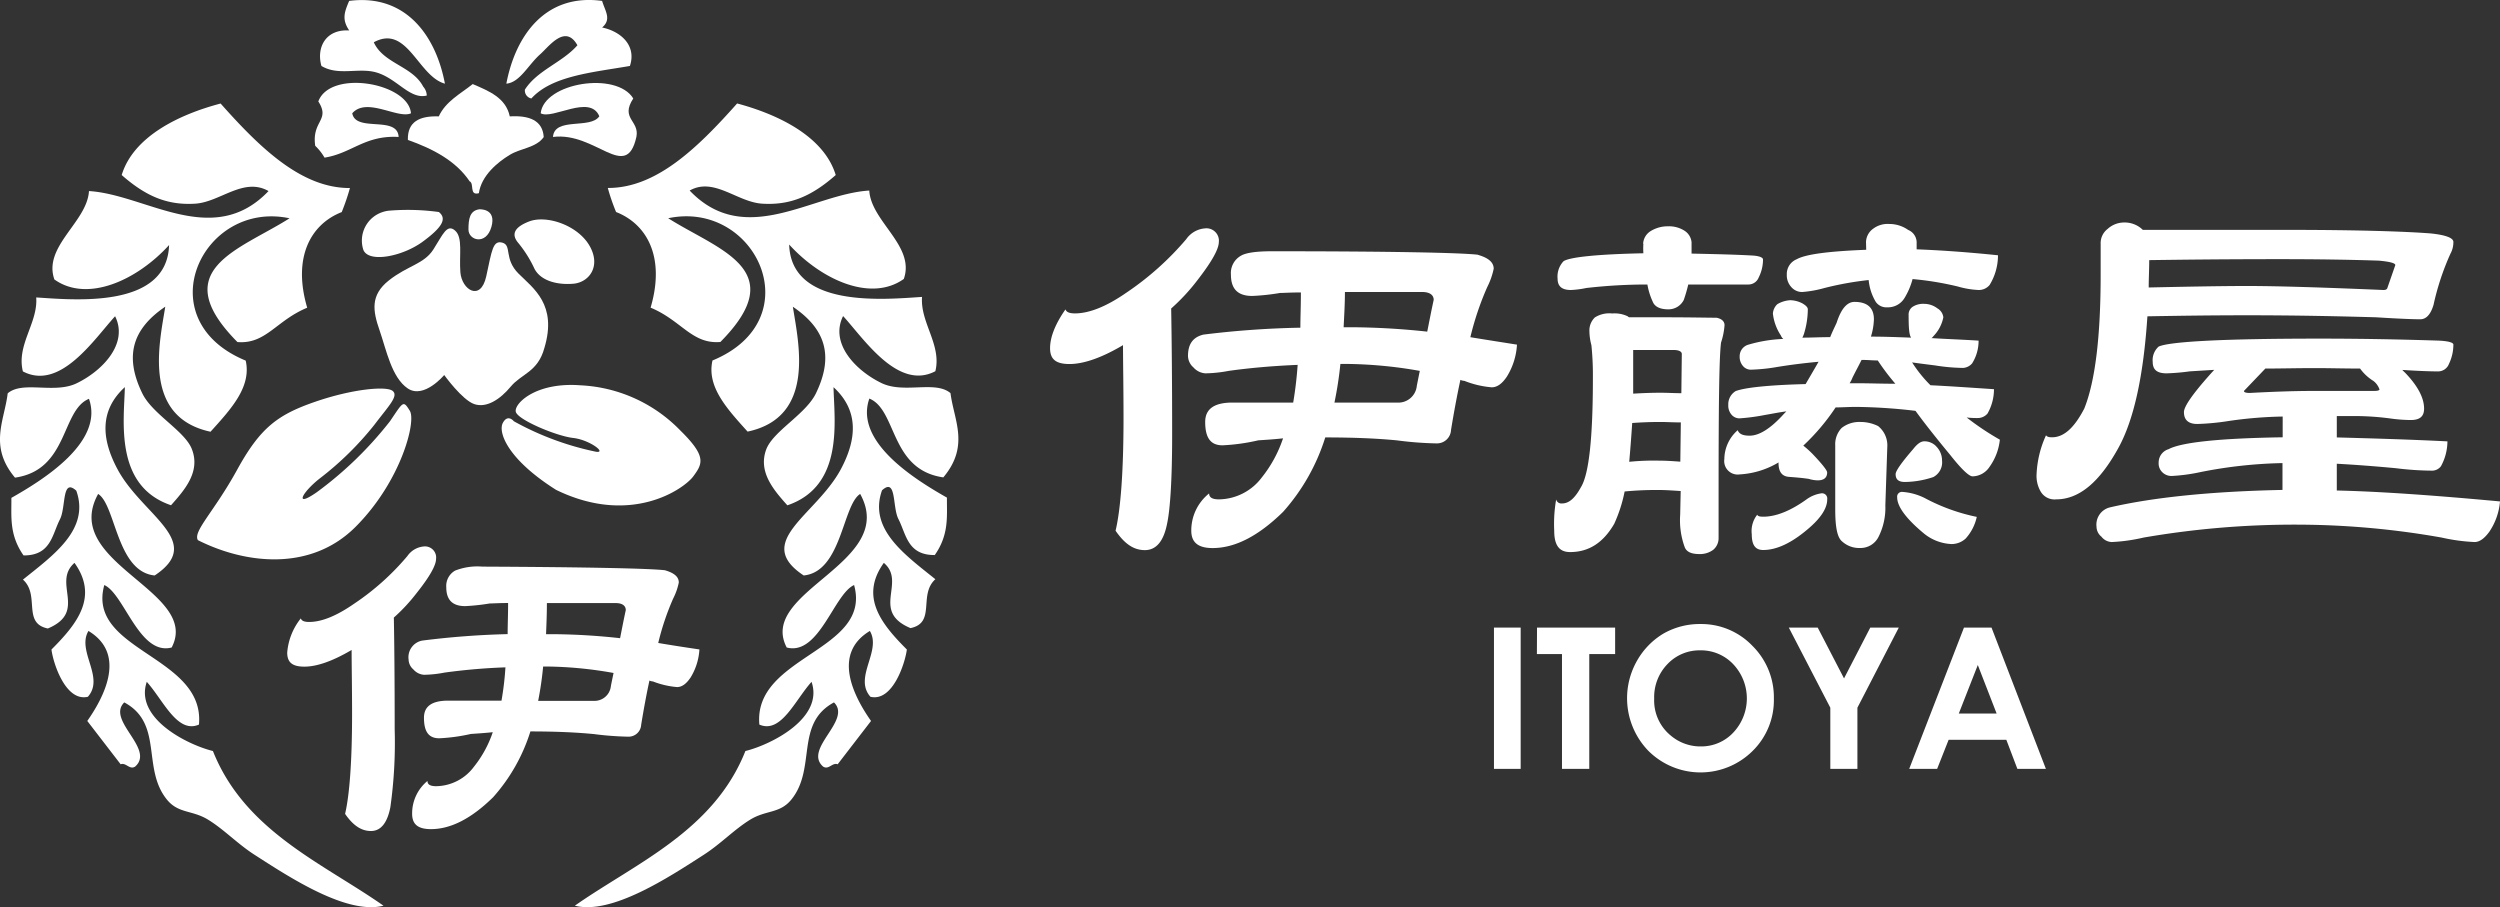 <svg xmlns="http://www.w3.org/2000/svg" viewBox="0 0 386.64 140.33"><rect x="0" y="0" width="386.64" height="140.33" fill="#333333" stroke="none"/><defs><style>.cls-1,.cls-2{fill:#fff;}.cls-2{fill-rule:evenodd;}</style></defs><title>アセット 1</title><g id="レイヤー_2" data-name="レイヤー 2"><g id="レイヤー_1-2" data-name="レイヤー 1"><g id="design"><path class="cls-1" d="M231.05,97.06h4.13v21.85h-4.13Z"/><path class="cls-1" d="M237.71,97.06h12.08v4.1h-4v17.75h-4.22V101.16h-3.88Z"/><path class="cls-1" d="M263,96.51a10.92,10.92,0,0,1,8,3.35,11.2,11.2,0,0,1,3.34,8.19,11,11,0,0,1-3.3,8.1,11.42,11.42,0,0,1-16.15-.07l0,0a11.7,11.7,0,0,1-1.74-13.85A11.45,11.45,0,0,1,257.24,98,11.28,11.28,0,0,1,263,96.51Zm0,4.07a6.82,6.82,0,0,0-5.1,2.11,7.33,7.33,0,0,0-2.07,5.36,7,7,0,0,0,2.6,5.74,7.09,7.09,0,0,0,4.64,1.65,6.77,6.77,0,0,0,5-2.15,7.7,7.7,0,0,0,0-10.55,6.85,6.85,0,0,0-5.15-2.16Z"/><path class="cls-1" d="M276.65,97.06h4.47l4.07,7.86,4.06-7.86h4.41l-6.4,12.39v9.46h-4.19v-9.46Z"/><path class="cls-1" d="M303.74,97.06H308l8.41,21.85H312l-1.71-4.5h-8.92l-1.78,4.5h-4.32Zm2.14,5.79-2.94,7.5h5.85Z"/><path class="cls-1" d="M188.5,37.41c0,1.15-1.15,3.14-3.37,6a30.75,30.75,0,0,1-4,4.3c.07,4.14.15,10.66.15,19.56,0,6.91-.31,11.51-.77,13.66-.53,2.77-1.69,4.15-3.45,4.15s-3.15-1-4.53-3c.77-3.22,1.23-9,1.23-17.49,0-4.68-.08-8.44-.08-11.21-3.37,2-6.14,2.92-8.28,2.92s-3-.77-3-2.45.77-3.69,2.38-6c.16.46.69.62,1.46.62,2.23,0,4.91-1.08,8-3.23A45.4,45.4,0,0,0,183.45,37a3.91,3.91,0,0,1,2.92-1.68A1.93,1.93,0,0,1,188.5,37,1.55,1.55,0,0,1,188.5,37.41Zm40.06,2c1.61.46,2.45,1.15,2.45,2.15a11.42,11.42,0,0,1-1,2.84,45,45,0,0,0-2.61,7.75c2.3.38,4.75.76,7.21,1.15a10.54,10.54,0,0,1-1.54,4.91c-.76,1.15-1.53,1.69-2.37,1.69a14.67,14.67,0,0,1-4.23-1,1.61,1.61,0,0,1-.61-.15c-.53,2.45-1,5-1.45,7.74a2.17,2.17,0,0,1-2.28,2.08H222a53.07,53.07,0,0,1-5.91-.46c-3.15-.31-6.83-.46-11.13-.46a31.29,31.29,0,0,1-6.52,11.51c-3.84,3.76-7.44,5.6-10.9,5.6-2.22,0-3.3-.85-3.3-2.69A7.32,7.32,0,0,1,187,76.31c0,.61.46.92,1.53.92a8.42,8.42,0,0,0,6.6-3.37,19.59,19.59,0,0,0,3.3-6.07c-1.38.16-2.68.23-3.83.31a30.42,30.42,0,0,1-5.53.77c-1.84,0-2.68-1.15-2.68-3.61,0-2,1.38-3,4.22-3H200c.3-1.76.54-3.68.69-5.83-3.84.16-7.37.47-10.67.93a20.75,20.75,0,0,1-3.6.38,2.69,2.69,0,0,1-1.85-.92,2.41,2.41,0,0,1-.84-1.77c0-1.84.77-2.91,2.38-3.3a141.93,141.93,0,0,1,15-1.07c0-1.61.08-3.38.08-5.22v-.23c-1.61,0-2.69.08-3.23.08a34.3,34.3,0,0,1-4.29.46c-2.23,0-3.3-1.07-3.3-3.3a3.07,3.07,0,0,1,1.53-2.91c.77-.47,2.38-.7,4.76-.7,18.65,0,29.37.23,31.93.54ZM206.38,62.26h9.67a2.87,2.87,0,0,0,3.07-2.6s.15-.77.46-2.3a68.07,68.07,0,0,0-11.66-1.08h-.62A57.16,57.16,0,0,1,206.38,62.26Zm1.38-11.65h1.39a114.93,114.93,0,0,1,11.58.68c.31-1.53.61-3.14,1-4.91,0-.76-.62-1.22-1.77-1.22H208c0,1.91-.12,3.76-.2,5.45Z"/><path class="cls-1" d="M251.74,48.92c.15.15.23.15.23.15h5c4.45,0,7.28.07,8.51.07.77.16,1.23.54,1.23,1.16a11.19,11.19,0,0,1-.54,2.68c-.3,2.31-.38,10.05-.38,23.33v6.91A2.34,2.34,0,0,1,265,85a3.41,3.41,0,0,1-2.15.69c-1.23,0-2-.31-2.3-1.07a12.15,12.15,0,0,1-.7-5l.08-3.68c-1.23-.08-2.38-.16-3.37-.16a52.07,52.07,0,0,0-5.3.23,22.45,22.45,0,0,1-1.61,5c-1.69,2.91-3.91,4.37-6.83,4.37-1.69,0-2.45-1.07-2.45-3.3a21.76,21.76,0,0,1,.3-4.83.83.83,0,0,0,.92.61c1.08,0,2-.84,2.92-2.53,1.23-2,1.84-7.59,1.84-16.88a45.27,45.27,0,0,0-.23-5.07,8.74,8.74,0,0,1-.31-2.22,2.78,2.78,0,0,1,.85-2.07,4.2,4.2,0,0,1,2.68-.61A4.72,4.72,0,0,1,251.74,48.92Zm2.38-11.21a2.45,2.45,0,0,1,1.07-1.91A5,5,0,0,1,258,35a4.45,4.45,0,0,1,2.53.69,2.38,2.38,0,0,1,1.08,1.77v1.76c3.68.08,6.83.15,9.59.31.92.08,1.46.3,1.46.61A6.16,6.16,0,0,1,272,42.9a1.71,1.71,0,0,1-1.66,1.1H261.1a24,24,0,0,1-.69,2.38A2.64,2.64,0,0,1,258,47.84c-1.23,0-2.07-.39-2.38-1.15a10.51,10.51,0,0,1-.84-2.69,82.72,82.72,0,0,0-9.44.54,14.63,14.63,0,0,1-2.38.31c-1.38,0-2.07-.54-2.07-1.77a3.45,3.45,0,0,1,.92-2.68c.92-.62,5.07-1.08,12.35-1.23a10.14,10.14,0,0,1,0-1.46Zm2.38,33.53c1.15,0,2.3.08,3.37.16l.08-6.07c-1.15,0-2.23-.07-3.15-.07-1.69,0-3.14.07-4.37.16-.15,2.3-.31,4.29-.46,6A38,38,0,0,1,256.5,71.24Zm.3-10.5c1.08,0,2.15.07,3.23.07l.07-6.06c0-.38-.46-.62-1.23-.62h-6.29v6.75C253.81,60.81,255.19,60.74,256.8,60.74Zm21.95-13.82c.53.31.84.61.84.92a13.17,13.17,0,0,1-.61,3.84c-.08.23-.16.38-.23.54,1.38,0,2.76-.08,4.3-.08.3-.77.68-1.53,1-2.23.69-2.15,1.61-3.22,2.76-3.22,2,0,3,.92,3,2.69a9.78,9.78,0,0,1-.46,2.68c2,0,4.06.08,6.21.16-.31-.47-.38-1.61-.38-3.46a1.45,1.45,0,0,1,.62-1.31,3,3,0,0,1,1.76-.46,3.42,3.42,0,0,1,2.07.7,1.84,1.84,0,0,1,.92,1.38,5.78,5.78,0,0,1-1.46,2.84c-.15.15-.23.31-.38.38,2.38.15,4.83.23,7.29.39a6.52,6.52,0,0,1-1,3.52,2,2,0,0,1-1.38.7,29.22,29.22,0,0,1-4.38-.39c-1.22-.15-2.45-.31-3.52-.46a20.07,20.07,0,0,0,2.84,3.53c3.14.15,6.44.39,9.82.61a7.57,7.57,0,0,1-1,3.77,2,2,0,0,1-1.38.69,14.16,14.16,0,0,1-1.84-.08A42,42,0,0,0,309.29,68a8.74,8.74,0,0,1-1.61,4.22,3.2,3.2,0,0,1-2.61,1.45c-.54,0-1.69-1.07-3.45-3.3-2.15-2.6-3.92-4.83-5.38-6.83a84.48,84.48,0,0,0-9.13-.61c-1.23,0-2.3.08-3.22.08a33.24,33.24,0,0,1-5,5.91,16,16,0,0,1,1.38,1.23c1.54,1.61,2.31,2.6,2.31,2.91,0,.85-.54,1.23-1.46,1.23a5.06,5.06,0,0,1-1.39-.23c-1-.15-2-.23-3.06-.31s-1.61-.77-1.61-2.15v-.08a13.13,13.13,0,0,1-6,1.85,2.09,2.09,0,0,1-2.38-1.75,2.22,2.22,0,0,1,0-.63,6,6,0,0,1,2.07-4.46c.23.62.85.85,1.84.85,1.46,0,3.23-1.07,5.3-3.37l.38-.39c-1.22.16-2.3.39-3.22.54a31.76,31.76,0,0,1-4,.54,1.6,1.6,0,0,1-1.3-.62,2.13,2.13,0,0,1-.46-1.46,2.37,2.37,0,0,1,1.15-2.14c1.45-.54,5.06-.93,10.81-1.08.62-1.07,1.31-2.23,2-3.45-2.53.23-4.76.53-6.6.84a27.85,27.85,0,0,1-3.76.38,1.58,1.58,0,0,1-1.3-.53,2.16,2.16,0,0,1-.54-1.54,1.86,1.86,0,0,1,1.23-1.76,22,22,0,0,1,5.52-.92,1.3,1.3,0,0,1-.38-.54,7.68,7.68,0,0,1-1.23-3.37,2.17,2.17,0,0,1,.69-1.47,4.41,4.41,0,0,1,2-.61A4.23,4.23,0,0,1,278.75,46.92Zm3.84,30.31c0,1.38-1,2.92-3,4.6q-3.79,3.23-6.9,3.23c-1.23,0-1.77-.77-1.77-2.46a4.06,4.06,0,0,1,.85-3c.07.23.38.31.92.31,2,0,4.29-.92,6.83-2.77a5.17,5.17,0,0,1,2.14-.84.81.81,0,0,1,.93.67A1.13,1.13,0,0,1,282.59,77.23Zm6-39.82a2.63,2.63,0,0,1,1.15-2.07,3.72,3.72,0,0,1,2.46-.7,5.05,5.05,0,0,1,2.91.92,2.11,2.11,0,0,1,1.31,1.85v1.15c3.91.15,8.13.46,12.58.92a8.76,8.76,0,0,1-1.3,4.6,2.16,2.16,0,0,1-1.69.77,13.56,13.56,0,0,1-3.22-.54,47.3,47.3,0,0,0-7-1.15,11.07,11.07,0,0,1-1.24,2.92,3,3,0,0,1-2.68,1.45,2,2,0,0,1-1.77-.84,8.07,8.07,0,0,1-1.1-3.38,49.37,49.37,0,0,0-6.83,1.23,17.59,17.59,0,0,1-3.45.62,2.19,2.19,0,0,1-1.69-.77,2.69,2.69,0,0,1-.69-1.92,2.46,2.46,0,0,1,1.54-2.38c1.38-.77,4.91-1.23,10.74-1.46Zm1.84,28.46a3.82,3.82,0,0,1,1.46,3l-.31,9.28a10,10,0,0,1-1.07,4.91,3.11,3.11,0,0,1-2.84,1.69,3.9,3.9,0,0,1-2.76-1c-.77-.61-1.08-2.22-1.08-5V68.87a3.63,3.63,0,0,1,1-2.69,4.4,4.4,0,0,1,2.84-.92,6.17,6.17,0,0,1,2.74.61Zm0-10.12c-.77,0-1.53-.08-2.15-.08h-.38c-.46.92-.92,1.76-1.38,2.68a5.27,5.27,0,0,1-.46.92h1.07c1.92,0,3.92.08,6,.08a35.38,35.38,0,0,1-2.72-3.6Zm9,13.27a3.1,3.1,0,0,1,.92,2.22A2.57,2.57,0,0,1,299,73.78a14.2,14.2,0,0,1-4.38.76c-1,0-1.45-.38-1.45-1.22,0-.46.84-1.7,2.69-3.84.61-.77,1.15-1.23,1.76-1.23a2.53,2.53,0,0,1,1.8.75Zm-1.77,8a29.71,29.71,0,0,0,8.06,2.92A7.27,7.27,0,0,1,304,83.29a3.21,3.21,0,0,1-2.22.85,7.23,7.23,0,0,1-4.3-1.69c-2.76-2.3-4.07-4.15-4.07-5.53a.74.74,0,0,1,.62-.84.89.89,0,0,1,.23,0,9.15,9.15,0,0,1,3.36.92Z"/><path class="cls-1" d="M375.9,36.1c2.3.23,3.53.69,3.53,1.31a3.7,3.7,0,0,1-.46,1.84,40,40,0,0,0-2.61,7.9c-.46,1.53-1.15,2.23-2.07,2.23s-3.23-.08-6.83-.31c-5.37-.15-12-.31-20-.31-5.68,0-10.82.08-15.35.16C331.5,58.2,330,65,327.59,69.33c-2.92,5.29-6.07,7.9-9.6,7.9a2.48,2.48,0,0,1-2.4-1.23,4.81,4.81,0,0,1-.62-2.68,16,16,0,0,1,1.46-6c.15.23.46.31.92.31,1.84,0,3.45-1.46,5-4.45q2.53-6.33,2.53-20.72V37.71a2.76,2.76,0,0,1,1.07-2.3,3.79,3.79,0,0,1,2.54-1,4,4,0,0,1,2.91,1.14h22.7C364.85,35.56,372.06,35.8,375.9,36.1Zm1.3,16.58c1.46.07,2.23.3,2.23.61a6.91,6.91,0,0,1-.69,3,1.79,1.79,0,0,1-1.69,1.15c-1.23,0-3.07-.07-5.52-.23.15.16.3.31.46.46,1.91,2,2.91,3.84,2.91,5.53,0,1.23-.69,1.76-2.07,1.76a24.25,24.25,0,0,1-3.07-.23,42.15,42.15,0,0,0-6.45-.38H361.4v3.3c5.37.15,11.12.31,17.11.61a8.08,8.08,0,0,1-1,3.84,1.72,1.72,0,0,1-1.38.69,47.74,47.74,0,0,1-5.6-.38c-3.3-.31-6.37-.54-9.13-.69v4.14c6.75.15,15.19.76,25.24,1.69A9.79,9.79,0,0,1,385,82.22c-.77,1.07-1.53,1.61-2.3,1.61a28.89,28.89,0,0,1-5.07-.69,129.07,129.07,0,0,0-21.94-2,137,137,0,0,0-24.18,2,27.13,27.13,0,0,1-4.91.69A2.1,2.1,0,0,1,325,83a2,2,0,0,1-.76-1.53,2.74,2.74,0,0,1,2.07-3C333,76.92,341.9,76,353,75.77V71.62A71.48,71.48,0,0,0,340.37,73a27.85,27.85,0,0,1-4.45.61,2,2,0,0,1-1.54-.61,1.89,1.89,0,0,1-.53-1.46,2.15,2.15,0,0,1,1.53-2.07c2-1.07,7.91-1.69,17.65-1.84V64.42a65,65,0,0,0-8.36.69,37.39,37.39,0,0,1-4.84.46c-1.38,0-2.07-.62-2.07-1.84,0-.92,1.54-3.08,4.68-6.53l-3.76.23a33.4,33.4,0,0,1-3.6.31c-1.46,0-2.15-.54-2.15-1.77a2.8,2.8,0,0,1,.92-2.37c1.68-.77,10-1.23,24.86-1.23,7.29,0,13.43.15,18.49.31Zm-44.89-8.22c6.83-.15,11.9-.23,15.12-.23,4.91,0,12,.23,21.18.62.31,0,.54-.08.61-.31L370.45,41c0-.31-.84-.53-2.53-.69-4.45-.15-9.59-.23-15.27-.23-8.52,0-15.27.08-20.26.15C332.39,41.7,332.31,43.08,332.31,44.46Zm14.73,16c0,.22.31.31.93.31,3.06-.16,6.37-.31,9.9-.31h9.28c.54,0,.85-.08.85-.24a2.78,2.78,0,0,0-.93-1.3A7.29,7.29,0,0,1,365,57c-2.38,0-4.68-.07-6.9-.07-2.92,0-5.45.07-7.75.07Z"/><path class="cls-2" d="M117.89,31.5c4.35.27,7.67-1.18,11.36-4.43C127.44,21.12,120.4,17.71,114,16c-6.21,7-12.58,13.1-20,13.07a32,32,0,0,0,1.28,3.72c4.8,1.88,7.63,7,5.34,14.79,4.81,2,6.38,5.67,10.79,5.31,11.1-11.21-.28-14.2-8.07-19.14,13.57-2.87,22.22,15.66,6.85,22-.93,4.08,2.3,7.52,5.43,11,10.61-2.25,7.86-13.77,7-19.31,5,3.39,6.4,7.54,3.57,13.39-1.58,3.26-6.67,5.87-7.7,8.71-1.26,3.46,1.17,6.25,3.28,8.61,8.83-3,7.24-13.14,7.14-18.27,3.92,3.6,3.64,8,1.12,12.71C126.19,79.73,116.4,83.77,124.3,89c5.88-.59,6-10.88,8.73-12.61,5.92,10.7-15.94,15-11.36,23.75,5,1.31,7.31-8.27,10.42-9.66,2.83,10.23-15.62,10.91-14.65,21.58,3.35,1.46,5.5-3.75,8.07-6.61,1.93,5.6-6.2,9.7-10.23,10.7-4.91,12.39-17,17.35-26.38,23.92,5.68,1.46,14.58-4.42,20-7.91,2.62-1.7,4.67-3.89,7.13-5.4s4.6-.91,6.38-3.13c3.89-4.84.49-11.72,6.57-15,2.82,2.78-4.78,7.17-1.69,9.92.88.57,1.43-.67,2.26-.35l5.16-6.7c-2.77-3.94-6-10.42-.18-13.92,1.85,3.11-2.56,7.19.09,10.18,3.47.82,5.38-5.29,5.63-7.31-4-4-7.3-8.17-3.56-13.4,3.54,3-2.09,7.48,4.12,10.09,4-.82,1.18-5.16,3.85-7.56-4.65-3.75-10.39-7.74-8.25-13.75,2.27-2.06,1.58,2.57,2.53,4.43,1.22,2.37,1.4,5.61,5.63,5.58,2.24-3.21,1.85-6,1.88-8.88-4.84-2.75-14.37-8.6-12-15.32,4.3,1.76,3.16,11,11.44,12.19C150,68.93,147.53,65,147,60.8c-2.36-2-7.22.14-10.7-1.57-4-1.95-8-6.14-5.91-10.35,3.24,3.54,8.49,11.57,14.27,8.53,1-4.09-2.36-7.51-2.06-11.49-5.75.37-20.25,1.83-20.55-8.1,5,5.49,12.66,8.94,17.73,5.32,1.8-5.11-5.07-8.88-5.34-13.67-8.81.53-19.19,9-27.78,0C110.42,27.35,114,31.26,117.89,31.5Z"/><path class="cls-2" d="M30.18,31.5c-4.35.27-7.66-1.18-11.36-4.43,1.81-5.95,8.85-9.36,15.3-11.06,6.21,7,12.57,13.1,20,13.07a34.68,34.68,0,0,1-1.27,3.72c-4.8,1.88-7.63,7-5.34,14.79-4.82,2-6.39,5.67-10.79,5.31-11.1-11.21.27-14.2,8.06-19.14C31.26,30.89,22.6,49.42,38,55.77c.92,4.08-2.3,7.52-5.44,11-10.63-2.28-7.88-13.77-7-19.34-5,3.39-6.4,7.54-3.56,13.39,1.57,3.26,6.67,5.87,7.7,8.71C31,73,28.55,75.78,26.45,78.14c-8.83-3-7.25-13.14-7.14-18.27-3.93,3.6-3.65,8-1.13,12.71C22,79.72,31.82,83.76,23.92,89c-5.89-.59-6-10.88-8.74-12.61-5.92,10.7,15.94,15,11.37,23.75-5,1.31-7.32-8.27-10.42-9.66-2.83,10.23,15.61,10.91,14.64,21.58-3.35,1.46-5.5-3.75-8.07-6.61-1.92,5.6,6.2,9.7,10.23,10.7,4.92,12.39,17,17.35,26.38,23.92-5.67,1.46-14.58-4.42-20-7.91-2.63-1.7-4.67-3.89-7.14-5.4s-4.6-.91-6.38-3.13c-3.89-4.84-.48-11.72-6.57-15-2.81,2.78,4.78,7.17,1.69,9.92-.87.57-1.42-.67-2.25-.35l-5.16-6.7c2.76-3.94,6-10.42.18-13.92-1.85,3.11,2.56,7.19-.09,10.18-3.47.82-5.39-5.29-5.63-7.31,4-4,7.3-8.17,3.56-13.4C8,90.14,13.61,94.59,7.4,97.2c-4-.82-1.17-5.16-3.85-7.56C8.2,85.89,13.94,81.9,11.8,75.89c-2.27-2.06-1.57,2.57-2.53,4.43-1.21,2.37-1.4,5.61-5.63,5.58C1.4,82.69,1.79,79.9,1.76,77c4.84-2.75,14.37-8.6,12-15.32-4.31,1.76-3.16,11-11.44,12.19C-1.77,69,.69,65.05,1.19,60.83c2.36-2,7.23.14,10.7-1.57,4-1.95,8-6.14,5.91-10.35-3.24,3.54-8.48,11.57-14.26,8.53C2.51,53.35,5.9,49.93,5.6,46c5.74.37,20.24,1.83,20.55-8.1-5,5.49-12.67,8.94-17.74,5.32-1.79-5.11,5.07-8.88,5.35-13.67,8.8.53,19.18,9,27.77,0C37.66,27.35,34.05,31.26,30.18,31.5Z"/><path class="cls-2" d="M74.06,29.88c-1.54.41-.67-1.5-1.43-1.84-2.12-3.15-5.61-5-9.55-6.4C63,18.8,64.91,17.9,67.86,18c1.07-2.33,3.36-3.49,5.25-5,2.53,1.09,5.12,2.12,5.73,5,3-.18,5.09.61,5.25,3.2-1.18,1.67-3.58,1.72-5.25,2.75C76.93,25.1,74.44,27.18,74.06,29.88Z"/><path class="cls-2" d="M85.52,21.18c.24-3.13,5.81-1.15,7.17-3.2-1.45-3.47-7.23.58-9.07-.46.51-4.73,11.73-6.54,14.32-2.29-2.06,3.14,1,3.41.48,5.95C96.85,28.22,92.15,20.35,85.52,21.18Z"/><path class="cls-2" d="M50.19,24.38a8,8,0,0,0-1.44-1.83c-.56-3.9,2.38-3.91.48-6.86,1.85-5,13.93-2.88,14.33,1.83-2,.93-6.85-2.56-9.08,0,.53,3,7,.29,7.17,3.66C56.41,20.89,54.42,23.71,50.19,24.38Z"/><path class="cls-2" d="M82.18,15.23a1.25,1.25,0,0,1-1-1.37c1.91-3,5.81-4.2,8.12-6.86-1.87-3.34-4.38.17-5.73,1.37-1.9,1.68-3.16,4.38-5.26,4.57,1.4-7.39,6-14,14.81-12.8.46,1.57,1.51,2.85,0,4.11,3,.64,5.33,2.85,4.3,5.95C91.67,11.2,85.36,11.71,82.18,15.23Z"/><path class="cls-2" d="M49.71,10.2c-.79-2.76.58-5.71,4.3-5.49C52.84,3,53.26,1.88,54,.14,62.77-1,67.42,5.55,68.81,12.94c-4.16-1.13-5.82-9.24-11-6.4,1.49,3.3,6,3.68,7.64,6.86A2.14,2.14,0,0,1,66,14.78c-2.72.66-4.71-2.87-8.12-3.66C55.21,10.51,52.24,11.72,49.71,10.2Z"/><path class="cls-1" d="M79.47,65.15A44.9,44.9,0,0,0,92.2,69.87c1.67.22-1-1.85-3.57-2.14s-8.58-2.81-8.86-4.05,3.06-4.62,10-4.09a23,23,0,0,1,15.46,7c4.08,4,3.43,5.12,2,7.07S97.58,81.41,86,75.76C78.46,71,77,66.83,77.77,65.4S79.47,65.15,79.47,65.15Z"/><path class="cls-1" d="M30.61,83.54C37.85,87.19,48,88.48,55,81.47s9.41-16.28,8.38-17.94-1-1.43-3.06,1.61A57.46,57.46,0,0,1,49,76.12c-3.61,2.52-2.28,0,.51-2.17a48.41,48.41,0,0,0,8.38-8.24c2.23-2.95,3.79-4.46,2.84-5.25s-6.21-.32-12,1.68-8.48,4-12.06,10.52S29.79,82.21,30.61,83.54Z"/><path class="cls-1" d="M68.7,58s-3.13,3.75-5.63,2.08-3.33-6-4.37-9-1.46-5.42,1.45-7.72,5.42-2.5,6.88-4.79,2.09-4,3.34-2.92.62,3.75.83,6.46,3.13,4.59,4,.63,1-5.63,2.5-5.21.2,2.5,2.5,4.79,6,4.8,4,11.47c-1,3.75-3.55,4-5.21,6s-3.75,3.34-5.63,2.71S68.7,58,68.7,58Z"/><path class="cls-1" d="M67.87,32.79c1.25,1,.62,2.3-2.5,4.59S57,40.71,56.19,38.63a4.64,4.64,0,0,1,3-5.84,4.32,4.32,0,0,1,1-.21A35.22,35.22,0,0,1,67.87,32.79Z"/><path class="cls-1" d="M74.12,32.37c-1.46.21-1.67,1.46-1.67,3.13S75.17,38,76,35.09,74.12,32.37,74.12,32.37Z"/><path class="cls-1" d="M81.83,34.25c-2.1.81-2.91,1.88-1.66,3.34a18.63,18.63,0,0,1,2.5,4c1,1.87,3.55,2.5,6,2.29S93,41.17,91.17,38,84.54,33.21,81.83,34.25Z"/><path class="cls-1" d="M67.44,86.43c0,1-1,2.78-3,5.28a27,27,0,0,1-3.53,3.8c.07,3.66.13,9.42.13,17.28a71.52,71.52,0,0,1-.67,12.06c-.48,2.45-1.49,3.67-3,3.67s-2.78-.88-4-2.65c.67-2.84,1.08-8,1.08-15.45,0-4.14-.07-7.45-.07-9.9-3,1.77-5.42,2.58-7.31,2.58s-2.65-.68-2.65-2.17a9.68,9.68,0,0,1,2.1-5.29c.14.41.61.55,1.29.55,2,0,4.34-1,7-2.85A39.19,39.19,0,0,0,63,86a3.45,3.45,0,0,1,2.58-1.49,1.73,1.73,0,0,1,1.87,1.56A2.17,2.17,0,0,1,67.44,86.43Zm35.38,1.76c1.42.41,2.16,1,2.16,1.9a9.66,9.66,0,0,1-.88,2.5,40.25,40.25,0,0,0-2.3,6.85c2,.34,4.2.68,6.37,1a9.34,9.34,0,0,1-1.36,4.33c-.67,1-1.35,1.49-2.1,1.49a13.25,13.25,0,0,1-3.73-.87,1.44,1.44,0,0,1-.54-.14c-.47,2.17-.88,4.4-1.28,6.85a1.94,1.94,0,0,1-2,1.83h-.07a48.06,48.06,0,0,1-5.23-.4c-2.78-.27-6-.41-9.83-.41a27.65,27.65,0,0,1-5.76,10.17c-3.38,3.32-6.57,4.94-9.62,4.94-2,0-2.91-.74-2.91-2.37a6.49,6.49,0,0,1,2.37-5.08c0,.54.41.81,1.36.81a7.4,7.4,0,0,0,5.82-3,17.43,17.43,0,0,0,2.92-5.35c-1.22.13-2.38.2-3.39.27a27.68,27.68,0,0,1-4.88.67c-1.63,0-2.37-1-2.37-3.18,0-1.76,1.22-2.64,3.73-2.64h8.26a46.68,46.68,0,0,0,.61-5.15,92.77,92.77,0,0,0-9.42.81,17.88,17.88,0,0,1-3.18.34,2.39,2.39,0,0,1-1.63-.82,2.1,2.1,0,0,1-.75-1.55,2.62,2.62,0,0,1,2.11-2.92,129.52,129.52,0,0,1,13.21-1c0-1.42.07-3,.07-4.61v-.2c-1.42,0-2.37.07-2.85.07a32,32,0,0,1-3.79.41c-2,0-2.92-1-2.92-2.92a2.72,2.72,0,0,1,1.36-2.57,9.4,9.4,0,0,1,4.2-.62C91.09,87.71,100.51,87.92,102.82,88.19Zm-19.59,20.2h8.54a2.55,2.55,0,0,0,2.71-2.31s.13-.67.41-2a61.45,61.45,0,0,0-10.31-1H84A52.63,52.63,0,0,1,83.23,108.39Zm1.22-10.31h1.22a99.94,99.94,0,0,1,10.23.62c.27-1.36.54-2.78.88-4.34,0-.68-.54-1.09-1.56-1.09H84.58c0,1.73-.07,3.32-.13,4.81Z"/></g></g></g></svg>